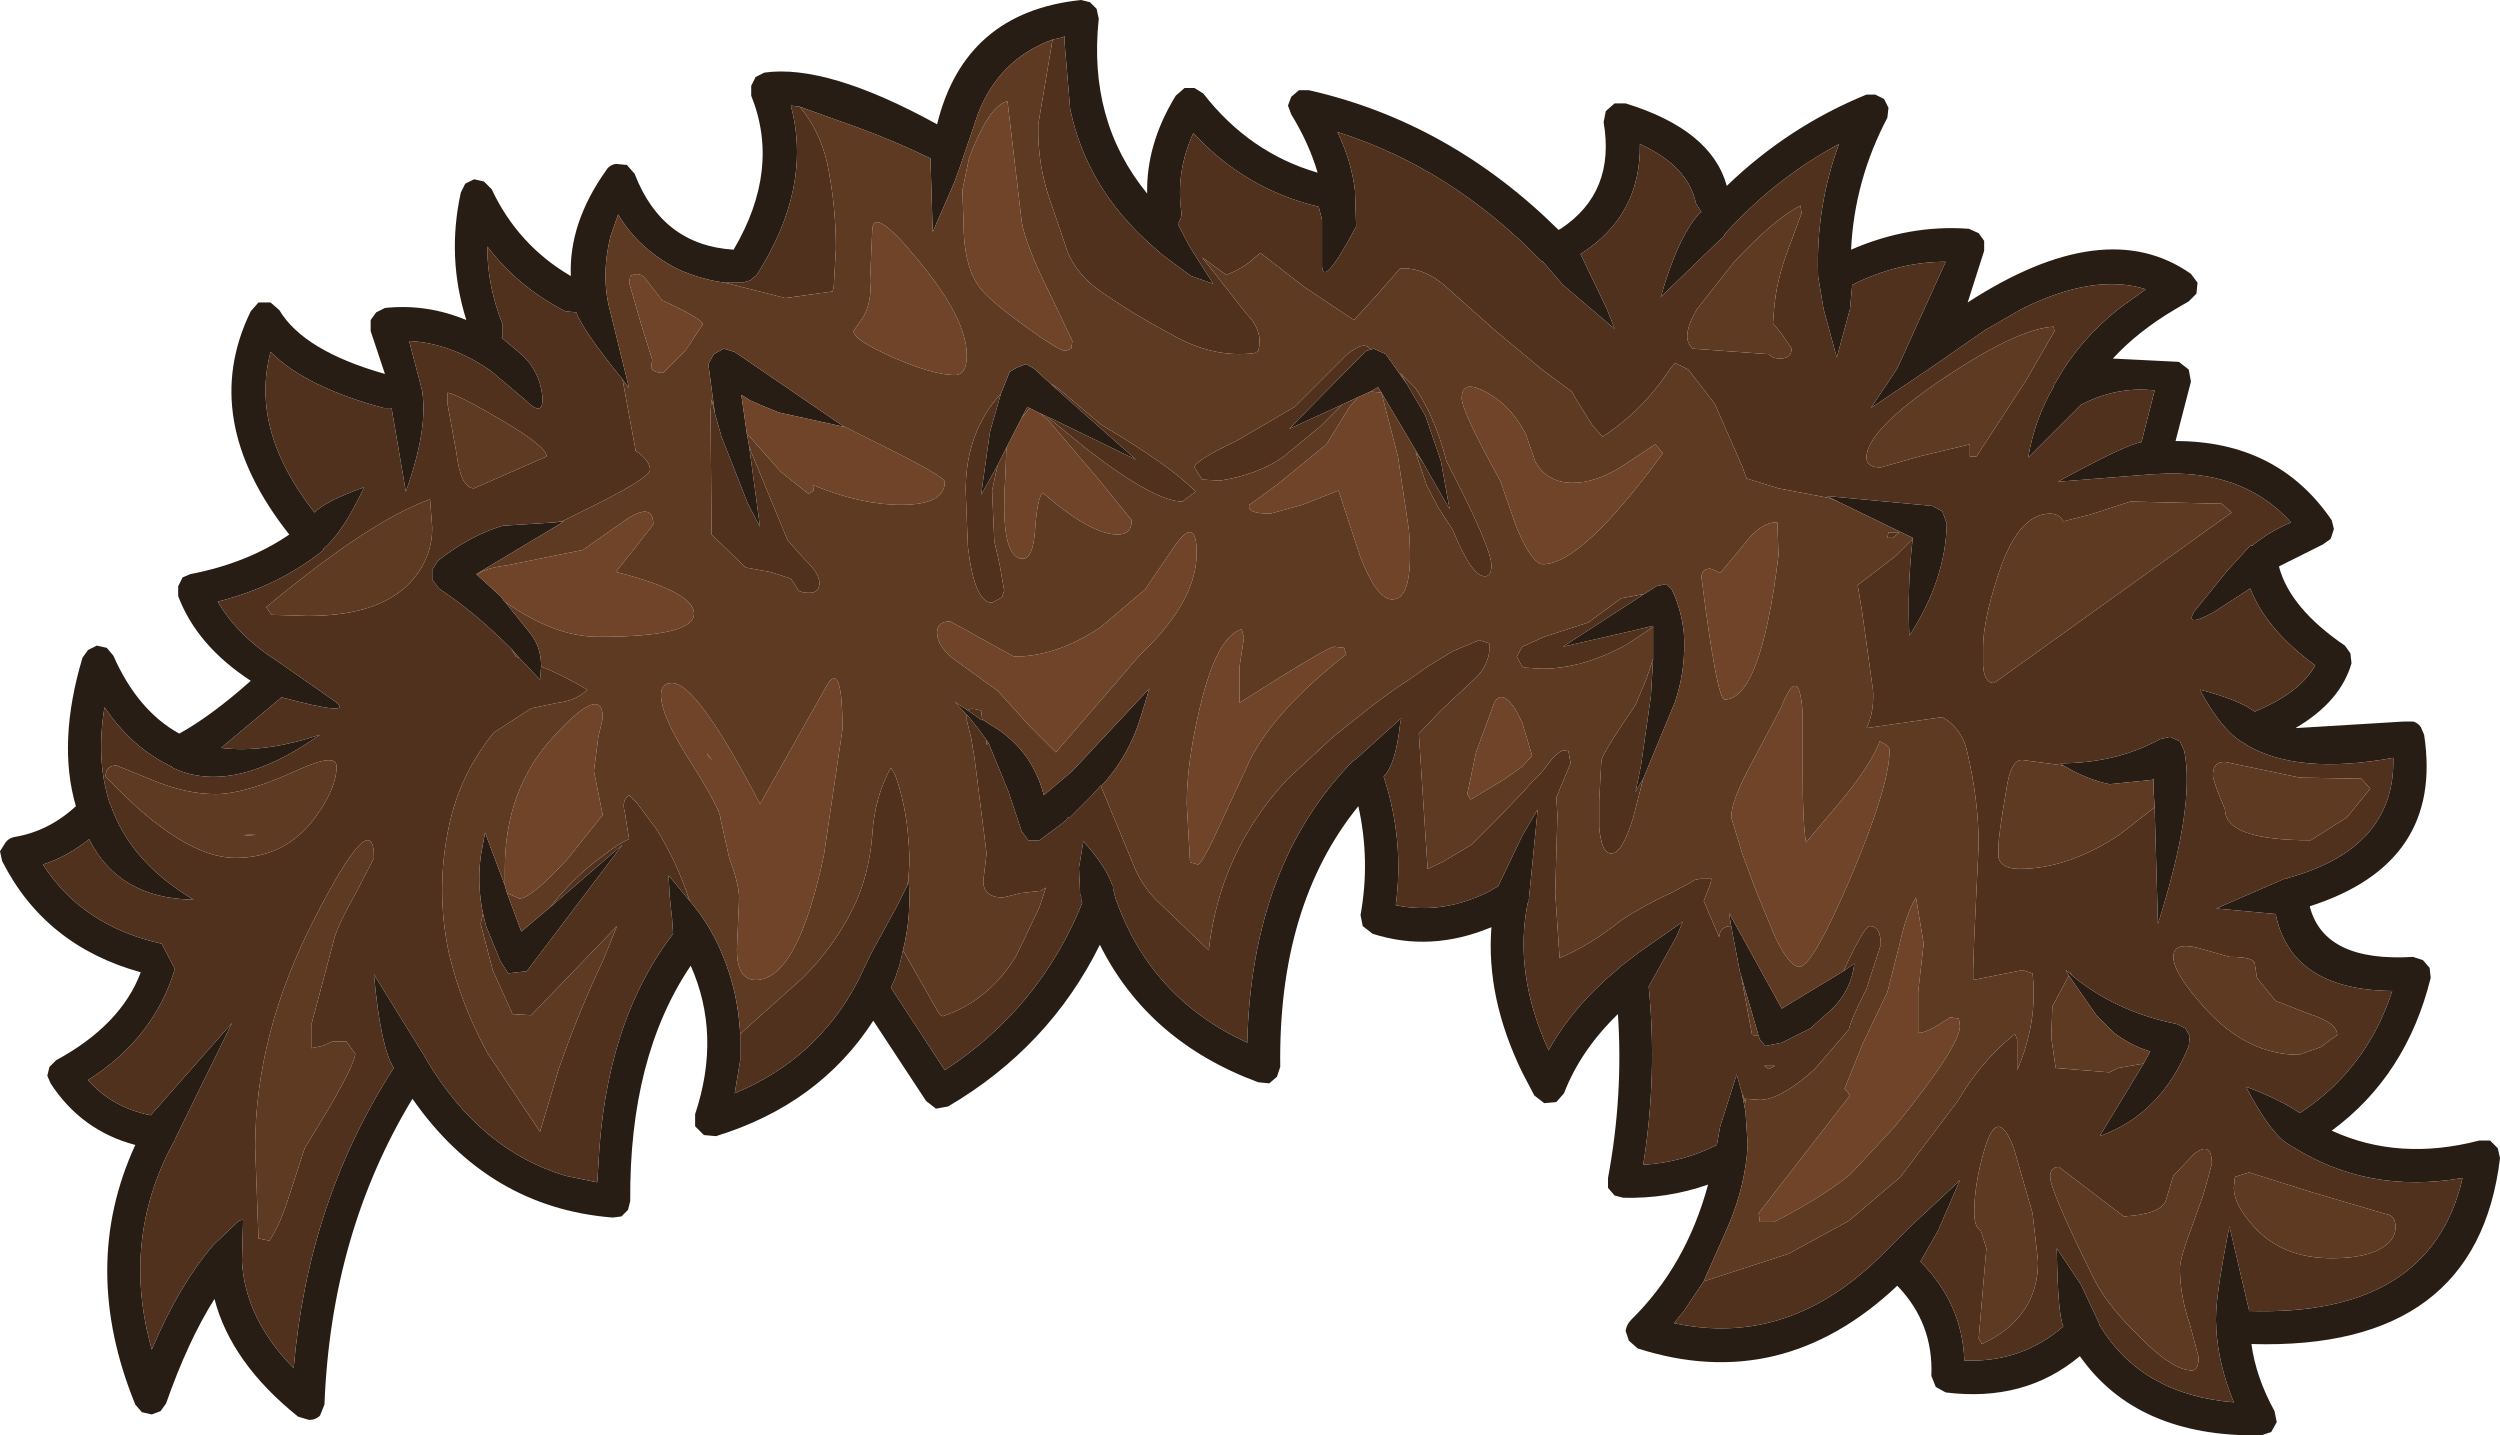 <?xml version="1.0" encoding="UTF-8" standalone="no"?>
<svg xmlns:ffdec="https://www.free-decompiler.com/flash" xmlns:xlink="http://www.w3.org/1999/xlink" ffdec:objectType="shape" height="65.25px" width="113.65px" xmlns="http://www.w3.org/2000/svg">
  <g transform="matrix(1.0, 0.0, 0.0, 1.0, 56.75, 20.85)">
    <path d="M-22.6 -16.5 L-22.6 -16.95 -22.4 -17.35 -22.0 -17.55 Q-19.15 -17.95 -14.15 -15.2 -12.9 -20.3 -7.6 -20.85 L-7.2 -20.75 -6.9 -20.45 -6.8 -20.0 Q-7.3 -15.35 -4.6 -12.05 -4.65 -14.3 -3.3 -16.5 L-2.9 -16.85 -2.45 -16.85 -2.05 -16.6 Q0.05 -13.9 3.15 -13.0 2.75 -14.35 1.95 -15.65 L1.8 -16.05 1.95 -16.45 2.3 -16.75 2.75 -16.75 Q9.15 -15.3 14.1 -10.4 L14.2 -10.45 Q16.7 -12.1 16.15 -15.3 L16.25 -15.8 16.65 -16.15 17.15 -16.15 Q21.05 -14.95 21.75 -12.4 24.55 -15.1 28.1 -16.55 L28.5 -16.55 28.9 -16.35 29.1 -15.95 29.05 -15.5 Q27.55 -12.65 27.4 -9.5 30.05 -10.65 32.75 -10.45 L33.2 -10.25 33.45 -9.9 33.45 -9.45 32.7 -7.1 Q38.95 -11.15 42.85 -8.4 L43.15 -8.0 43.1 -7.5 42.75 -7.15 42.15 -6.8 Q40.45 -5.8 39.3 -4.55 L42.3 -4.4 42.75 -4.05 42.85 -3.5 42.15 -0.8 Q46.8 -0.8 49.25 2.8 L49.35 3.2 49.2 3.65 48.85 3.9 46.85 4.9 Q47.35 6.8 49.85 8.5 L50.1 8.85 50.15 9.3 Q49.65 11.05 47.6 12.25 L52.55 11.95 52.95 11.95 Q53.15 12.0 53.3 12.2 L53.45 12.55 Q54.35 18.4 48.25 20.35 48.9 22.9 52.95 22.65 L53.4 22.8 53.7 23.15 53.75 23.6 Q52.65 28.05 49.25 30.55 52.3 31.95 55.95 31.0 L56.45 31.0 56.8 31.35 56.9 31.8 Q55.85 40.55 45.6 40.25 45.8 41.75 46.65 43.3 L46.75 43.8 46.5 44.25 46.05 44.4 Q40.4 44.5 37.8 40.8 35.3 42.9 31.7 42.45 L31.25 42.2 31.05 41.7 Q31.15 39.3 29.5 37.6 24.25 42.55 17.7 40.45 L17.3 40.1 17.15 39.65 Q17.2 39.35 17.4 39.15 19.9 36.7 20.9 33.0 19.05 33.65 17.05 33.6 L16.65 33.5 16.35 33.15 16.35 32.7 Q17.05 28.95 16.8 25.25 15.1 26.9 14.35 28.85 L14.0 29.25 13.45 29.3 13.0 28.95 12.45 27.9 Q10.8 24.5 11.05 21.3 8.3 22.45 5.65 21.6 L5.2 21.25 5.1 20.75 Q5.55 18.25 5.0 15.8 1.35 20.3 1.45 27.65 L1.3 28.1 0.95 28.4 0.45 28.35 Q-4.55 26.5 -6.75 22.1 -9.05 26.75 -13.65 29.45 L-14.2 29.55 -14.65 29.2 -17.05 25.55 Q-19.5 29.35 -24.2 30.8 L-24.75 30.75 -25.15 30.35 -25.15 29.8 Q-23.95 26.2 -25.35 23.05 -28.15 27.2 -28.1 33.75 L-28.2 34.15 -28.5 34.45 -28.9 34.5 Q-34.55 34.05 -38.0 29.1 -41.7 35.2 -42.0 43.0 L-42.2 43.5 Q-42.4 43.7 -42.7 43.7 L-43.2 43.55 Q-46.25 41.1 -47.0 38.2 -48.2 40.1 -49.2 42.95 L-49.45 43.3 -49.85 43.45 -50.3 43.35 -50.6 43.0 Q-53.15 36.75 -50.6 31.2 -53.05 30.55 -54.45 28.4 L-54.6 28.05 -54.5 27.65 -54.2 27.35 Q-51.25 25.75 -50.35 23.35 -54.7 22.15 -56.65 18.3 L-56.75 17.85 -56.5 17.45 Q-56.35 17.25 -56.1 17.2 -54.55 16.95 -53.3 15.8 -54.15 12.9 -53.0 9.05 L-52.75 8.7 -52.35 8.5 -51.9 8.6 -51.6 8.95 Q-50.5 11.45 -48.6 12.5 -47.15 11.7 -45.35 10.1 -47.8 8.5 -48.65 6.25 L-48.65 5.8 -48.45 5.4 -48.1 5.25 Q-45.5 4.75 -43.6 3.45 -47.75 -1.8 -45.35 -6.7 L-45.0 -7.1 -44.45 -7.1 -44.05 -6.75 Q-42.95 -4.9 -39.25 -3.85 L-39.9 -5.8 -39.9 -6.3 -39.65 -6.65 -39.25 -6.85 Q-37.35 -7.05 -35.55 -6.3 -36.45 -9.15 -35.8 -12.1 L-35.6 -12.5 -35.2 -12.7 -34.75 -12.6 -34.4 -12.25 Q-33.2 -9.7 -30.8 -8.3 -30.9 -10.7 -29.2 -13.1 -29.05 -13.35 -28.75 -13.4 L-28.25 -13.35 -27.9 -12.95 Q-26.65 -9.7 -23.4 -9.5 -21.25 -13.15 -22.6 -16.5 M-8.9 -19.05 Q-11.35 -18.15 -12.3 -15.65 L-13.1 -13.3 -13.35 -12.6 -14.35 -10.3 -14.45 -13.65 Q-16.1 -14.45 -17.75 -15.05 L-20.4 -16.0 -20.8 -16.05 Q-19.8 -12.35 -22.35 -8.35 L-22.65 -8.1 -23.0 -8.0 -23.45 -8.0 -23.8 -8.0 Q-24.9 -8.15 -25.9 -8.6 -27.7 -9.5 -28.65 -11.1 L-29.0 -10.1 Q-29.45 -8.25 -29.0 -6.65 L-28.15 -3.2 -28.45 -3.6 Q-30.3 -5.9 -30.55 -6.65 L-31.05 -6.7 Q-33.2 -7.8 -34.6 -9.65 -34.6 -7.85 -33.9 -6.1 L-33.9 -5.55 -33.95 -5.5 -33.0 -4.7 Q-32.25 -4.0 -32.1 -2.9 -32.0 -1.8 -32.85 -2.65 L-34.45 -4.0 Q-36.25 -5.25 -38.15 -5.35 L-37.55 -3.05 -37.55 -3.0 Q-37.3 -1.3 -38.3 1.5 L-38.95 -2.3 -39.3 -2.3 Q-42.85 -3.25 -44.45 -4.85 -45.4 -1.3 -42.45 2.45 -42.0 1.95 -40.2 1.3 -41.15 3.35 -42.05 4.1 L-42.05 4.15 -42.1 4.2 Q-44.1 5.8 -46.85 6.5 -45.95 8.05 -44.15 9.2 L-41.5 11.05 Q-40.6 11.75 -43.95 10.85 L-46.7 13.15 Q-44.75 13.4 -42.2 12.55 -46.1 15.3 -48.8 14.1 L-48.9 14.05 -48.95 14.0 Q-50.75 13.15 -52.0 11.3 -52.4 13.75 -51.75 15.7 L-51.7 15.8 Q-50.8 18.35 -47.95 20.05 -51.35 20.0 -52.7 17.3 -53.7 18.1 -54.8 18.45 -53.0 21.25 -49.4 22.05 L-48.8 23.2 Q-49.75 26.35 -52.75 28.25 -51.65 29.5 -49.9 29.85 L-46.2 25.65 -48.8 30.95 -48.8 31.0 -48.9 31.15 Q-51.25 35.55 -49.85 40.5 -48.6 37.55 -47.05 35.75 L-46.95 35.65 -46.0 34.75 Q-45.85 34.6 -45.7 34.6 L-45.75 36.5 Q-45.6 39.1 -43.4 41.35 -42.75 33.75 -38.85 27.7 -39.45 26.75 -39.75 23.45 L-37.4 27.25 -37.35 27.35 Q-34.9 31.45 -31.05 32.6 L-29.6 32.9 -29.55 32.15 Q-29.25 25.65 -26.15 21.6 L-26.2 20.85 -26.2 20.9 -26.3 19.95 -26.35 19.1 -26.35 18.95 -25.4 20.1 Q-24.5 21.15 -23.95 22.45 -23.2 24.2 -23.1 26.15 L-23.1 27.35 -23.35 28.85 Q-19.6 27.3 -17.75 23.75 L-17.7 23.65 -17.15 22.5 -15.95 20.3 -15.5 19.4 -15.45 19.1 Q-15.3 20.75 -15.7 22.35 L-15.85 23.0 -15.95 23.3 -16.05 23.6 -16.25 24.05 -13.8 27.8 Q-9.5 25.0 -7.55 20.2 L-7.6 20.05 -7.6 19.9 -7.65 19.8 -7.65 19.7 -7.7 18.6 -7.5 17.4 Q-6.5 18.5 -6.2 19.35 L-6.15 19.45 -6.15 19.55 -6.05 19.95 -6.0 20.1 Q-4.4 24.55 -0.05 26.55 0.15 18.45 4.75 13.75 L4.9 13.65 6.95 11.8 6.9 12.05 Q6.7 13.9 6.15 14.45 7.1 17.35 6.7 20.3 8.85 20.75 11.0 19.65 L11.15 19.55 11.35 19.45 12.45 17.15 13.15 15.95 13.1 16.5 12.75 20.05 12.75 20.1 12.75 20.15 12.7 20.2 Q12.05 23.4 13.65 26.9 14.75 24.9 16.8 23.2 L16.9 23.1 17.75 22.45 19.75 21.05 19.45 21.75 18.2 24.0 Q18.6 28.05 17.95 32.1 19.7 32.0 21.3 31.2 L21.45 30.35 22.2 28.0 22.4 28.7 22.45 28.9 22.6 29.7 22.7 31.2 Q22.6 33.0 21.85 34.8 L20.7 37.4 19.8 38.75 19.35 39.3 Q24.65 40.45 28.95 36.05 L29.05 35.95 30.05 34.95 30.75 34.3 32.2 32.95 32.35 32.8 31.35 35.1 30.55 36.5 Q32.45 38.4 32.55 41.0 35.15 41.1 37.05 39.45 36.8 38.95 36.75 35.9 L37.85 37.55 38.65 39.25 38.7 39.4 Q40.6 42.55 44.8 42.9 44.1 41.2 44.0 39.55 L44.0 39.5 44.0 39.4 Q43.9 38.4 44.6 34.9 L45.5 38.75 Q53.75 39.0 55.2 32.7 50.95 33.45 47.5 31.3 L47.25 31.15 Q46.45 30.65 45.35 28.55 46.95 29.15 47.8 29.75 50.85 27.75 52.0 24.2 47.4 24.15 46.7 20.7 L44.0 20.45 47.1 19.1 47.15 19.1 47.2 19.1 47.3 19.05 Q52.15 17.7 52.05 13.6 47.7 14.4 45.35 13.0 L45.3 12.95 45.2 12.9 Q44.25 12.35 43.25 10.5 45.0 10.95 45.75 11.5 47.8 10.65 48.5 9.4 46.25 7.75 45.55 5.9 L43.85 7.0 Q42.55 7.7 43.0 6.95 L44.5 5.1 45.55 3.95 45.6 3.95 45.65 3.95 45.7 3.9 Q46.45 3.3 47.4 2.9 45.2 0.45 41.3 0.7 L41.2 0.7 36.8 1.05 Q39.9 -0.65 40.6 -0.75 L41.2 -3.1 Q39.5 -3.3 37.85 -2.45 L35.45 -0.05 Q35.75 -1.8 36.6 -3.25 L36.6 -3.3 36.65 -3.4 36.75 -3.55 Q37.75 -5.35 39.55 -6.8 L40.8 -7.7 Q38.45 -8.45 35.15 -6.8 L33.5 -5.85 31.05 -4.15 28.3 -2.3 29.5 -4.1 31.7 -8.95 Q29.55 -8.95 27.45 -7.9 L27.35 -6.8 26.75 -4.6 26.15 -6.8 25.9 -8.3 25.9 -8.35 Q25.8 -11.45 26.85 -14.3 23.95 -12.75 21.65 -10.2 L21.65 -10.15 18.75 -7.35 Q19.55 -10.15 20.55 -11.2 L20.6 -11.2 20.35 -11.6 Q20.0 -13.3 17.8 -14.3 17.85 -11.05 15.1 -9.3 L16.3 -6.8 16.65 -5.9 14.3 -7.9 13.35 -9.0 13.35 -8.95 Q9.25 -13.2 4.05 -14.85 4.7 -13.5 4.85 -12.15 L4.85 -12.1 4.9 -10.55 Q3.3 -7.55 3.35 -8.9 L3.35 -10.85 3.2 -11.45 Q-0.15 -12.25 -2.5 -14.8 -3.3 -13.05 -3.05 -11.25 -3.0 -10.95 -3.2 -10.7 L-3.2 -10.65 -2.7 -9.7 -2.55 -9.45 -1.6 -7.95 -2.6 -8.3 -3.35 -8.85 -3.95 -9.3 -4.4 -9.7 Q-7.35 -12.3 -8.1 -15.9 L-8.35 -18.85 -8.35 -19.2 -8.45 -19.15 -8.9 -19.05 M-31.55 2.9 L-31.1 2.85 -35.1 5.25 -34.55 5.75 -34.0 6.25 -33.85 6.45 -33.8 6.5 -32.6 8.0 Q-32.15 8.6 -32.15 9.45 L-32.2 10.05 -33.15 9.05 -33.5 8.65 Q-35.2 6.95 -36.8 5.9 L-37.1 5.5 -37.1 5.05 -36.85 4.65 Q-35.4 3.5 -33.9 3.05 L-31.55 2.9 M-34.65 21.25 Q-35.1 19.7 -34.9 18.1 L-34.7 17.0 -33.8 19.4 -33.7 19.75 -33.05 21.5 -31.75 20.4 -28.45 17.55 -32.8 23.3 -33.65 23.4 -33.9 23.0 -34.0 22.85 -34.65 21.25 M-12.8 11.65 L-13.35 11.05 -12.75 11.45 -12.6 11.55 -12.1 11.9 -12.1 11.85 -11.8 12.05 Q-9.85 13.15 -9.3 15.3 L-8.0 14.2 -4.5 10.45 -4.85 11.6 Q-5.4 13.5 -6.7 14.9 L-6.7 14.85 -7.2 15.4 -8.1 16.3 -8.2 16.3 -8.25 16.4 -8.55 16.65 -9.3 17.2 -9.5 17.35 -9.75 17.35 -10.0 17.35 -10.3 16.95 -10.9 15.15 -11.8 12.95 -11.9 12.8 -12.3 12.25 -12.7 11.75 -12.8 11.65 M21.95 21.25 L21.85 20.65 24.25 25.0 27.05 23.3 27.55 22.95 Q27.4 24.2 26.5 25.05 L25.55 25.9 24.25 26.55 23.5 26.7 23.25 26.4 23.2 26.25 22.4 23.5 22.4 23.45 22.35 23.35 21.95 21.25 M30.2 3.65 L30.2 3.6 26.9 2.0 26.3 1.7 31.1 2.15 31.55 2.4 31.75 2.95 Q31.7 5.5 30.05 8.05 29.95 5.8 30.2 3.65 M5.55 -4.95 L5.7 -5.0 6.25 -4.75 7.2 -3.4 8.05 -1.95 8.1 -1.8 8.75 0.1 9.15 2.3 7.95 0.2 6.05 -3.0 5.9 -3.25 5.55 -3.05 5.0 -2.8 4.25 -2.45 1.85 -1.35 5.35 -4.9 5.55 -4.95 M-24.25 -2.05 L-24.55 -4.3 -24.3 -4.75 -23.85 -5.0 -23.35 -4.85 -18.45 -1.5 -18.4 -1.45 -21.35 -2.1 -22.2 -2.45 -22.65 -2.65 -23.05 -2.9 -22.8 -1.15 -22.7 -0.6 -22.2 3.1 -22.75 2.05 -23.95 -1.0 -24.25 -2.05 M-11.25 -2.95 L-10.85 -3.95 -10.5 -4.15 -10.1 -4.3 -9.75 -4.1 -8.6 -3.05 -5.1 0.05 -8.9 -1.8 -9.45 -2.05 -9.95 -2.3 -10.05 -2.35 -11.0 -0.5 -11.4 0.3 -12.15 1.65 -11.75 -1.2 -11.25 -2.95 M37.05 13.95 L36.9 13.85 Q39.45 13.85 41.45 12.75 L41.9 12.65 42.35 12.85 42.55 13.3 Q43.05 15.8 41.35 21.15 L41.2 15.85 41.15 15.05 41.15 14.55 41.1 14.6 39.15 14.8 Q38.15 14.6 37.05 13.95 M37.45 23.5 Q39.45 25.15 42.2 25.7 L42.6 25.9 42.8 26.25 42.75 26.7 Q41.5 29.8 38.7 30.8 L40.7 27.5 41.0 26.95 Q40.15 26.7 39.35 26.1 L38.55 25.3 37.3 23.5 37.15 23.25 37.35 23.4 37.45 23.5 M18.0 6.15 L18.55 5.8 19.0 5.7 19.25 5.95 Q19.7 6.9 19.8 7.95 19.9 9.55 19.4 11.05 L17.95 14.55 17.6 15.15 17.85 13.95 18.3 10.8 18.4 9.1 18.4 7.65 18.4 7.6 17.35 7.85 14.3 8.55 18.0 6.15" fill="#271d14" fill-rule="evenodd" stroke="none"/>
    <path d="M26.9 2.0 L26.45 1.8 24.1 1.35 22.65 0.9 22.45 0.35 21.2 -2.5 20.0 -4.05 19.4 -4.35 19.15 -4.05 Q17.9 -2.15 16.1 -1.0 L15.65 -1.5 14.9 -2.7 14.7 -3.05 13.35 -4.05 12.45 -4.8 11.25 -5.8 9.0 -7.8 Q8.0 -8.7 6.9 -8.65 L5.9 -7.5 4.8 -6.3 2.55 -7.8 0.55 -9.35 0.3 -9.15 Q-0.15 -8.7 -1.0 -8.35 L-2.1 -9.15 -0.1 -6.6 Q0.7 -5.8 0.45 -4.9 L0.3 -4.8 Q-1.6 -4.55 -3.5 -5.65 -5.3 -6.6 -6.85 -7.7 -8.0 -8.55 -8.35 -9.8 L-9.0 -11.7 Q-9.6 -13.4 -9.55 -15.2 L-8.9 -19.05 -8.45 -19.15 -8.35 -19.2 -8.35 -18.85 -8.1 -15.9 Q-7.35 -12.3 -4.4 -9.7 L-3.95 -9.3 -3.35 -8.85 -2.6 -8.3 -1.6 -7.95 -2.55 -9.45 -2.7 -9.7 -3.2 -10.65 -3.2 -10.7 Q-3.0 -10.95 -3.05 -11.25 -3.3 -13.05 -2.5 -14.8 -0.15 -12.25 3.2 -11.45 L3.35 -10.85 3.35 -8.9 Q3.3 -7.55 4.9 -10.55 L4.85 -12.1 4.85 -12.15 Q4.7 -13.5 4.05 -14.85 9.25 -13.2 13.35 -8.95 L13.35 -9.0 14.3 -7.9 16.65 -5.9 16.3 -6.8 15.1 -9.3 Q17.85 -11.05 17.8 -14.3 20.0 -13.3 20.35 -11.6 L20.6 -11.2 20.55 -11.2 Q19.55 -10.15 18.75 -7.35 L21.65 -10.15 21.65 -10.2 Q23.95 -12.75 26.85 -14.3 25.8 -11.45 25.9 -8.35 L25.9 -8.3 26.15 -6.8 26.75 -4.6 27.35 -6.8 27.45 -7.9 Q29.55 -8.95 31.7 -8.95 L29.5 -4.1 28.3 -2.3 31.05 -4.15 33.5 -5.85 35.15 -6.8 Q38.45 -8.45 40.8 -7.7 L39.55 -6.8 Q37.75 -5.35 36.75 -3.55 L36.65 -3.4 36.6 -3.3 36.6 -3.25 Q35.75 -1.8 35.45 -0.05 L37.85 -2.45 Q39.5 -3.3 41.2 -3.1 L40.6 -0.75 Q39.9 -0.65 36.8 1.05 L41.2 0.7 41.3 0.7 Q45.2 0.45 47.4 2.9 46.45 3.3 45.7 3.9 L45.65 3.95 45.6 3.95 45.55 3.95 44.5 5.1 43.0 6.95 Q42.55 7.7 43.85 7.0 L45.55 5.9 Q46.25 7.75 48.5 9.4 47.8 10.65 45.75 11.5 45.0 10.95 43.25 10.5 44.25 12.35 45.2 12.9 L45.3 12.95 45.35 13.0 Q47.7 14.4 52.05 13.6 52.15 17.7 47.3 19.05 L47.2 19.1 47.15 19.1 47.1 19.1 44.0 20.45 46.7 20.7 Q47.4 24.15 52.0 24.2 50.85 27.75 47.8 29.75 46.95 29.15 45.35 28.55 46.45 30.65 47.25 31.15 L47.5 31.3 Q50.95 33.45 55.2 32.7 53.75 39.0 45.5 38.75 L44.6 34.9 Q43.9 38.4 44.0 39.4 L44.0 39.5 44.0 39.55 Q44.1 41.2 44.8 42.9 40.6 42.55 38.7 39.4 L38.65 39.25 37.85 37.55 36.75 35.9 Q36.8 38.95 37.05 39.45 35.15 41.1 32.55 41.0 32.45 38.4 30.55 36.5 L31.35 35.1 32.35 32.8 32.2 32.95 30.75 34.3 30.05 34.95 29.05 35.95 28.95 36.05 Q24.65 40.45 19.35 39.3 L19.8 38.75 20.7 37.4 24.55 36.15 27.3 34.65 29.65 32.65 32.25 29.2 Q33.3 27.4 34.85 26.15 L34.95 26.4 34.95 27.8 Q35.9 25.6 35.65 23.4 L35.2 23.25 32.95 23.7 32.95 23.25 33.0 21.75 33.2 17.55 Q33.2 15.5 32.65 13.2 32.4 12.25 31.55 11.75 L28.1 12.25 Q28.45 11.55 28.4 10.55 L27.9 6.95 27.7 5.75 29.4 4.45 30.2 3.65 Q29.95 5.8 30.05 8.05 31.7 5.5 31.75 2.95 L31.55 2.4 31.1 2.15 26.3 1.7 26.9 2.0 M-20.4 -16.0 Q-19.5 -14.95 -19.15 -13.45 -18.75 -11.55 -18.75 -9.55 L-18.85 -7.8 -18.9 -7.6 -21.05 -7.3 -23.8 -8.0 -23.45 -8.0 -23.0 -8.0 -22.65 -8.1 -22.35 -8.35 Q-19.8 -12.35 -20.8 -16.05 L-20.4 -16.0 M-28.45 -3.6 L-27.85 -0.35 -27.7 -0.25 Q-27.2 0.15 -27.2 0.5 -27.2 0.9 -30.3 2.4 L-31.2 2.85 -31.55 2.9 -33.9 3.05 Q-35.4 3.5 -36.85 4.65 L-37.1 5.05 -37.1 5.5 -36.8 5.9 Q-35.2 6.95 -33.5 8.65 L-33.3 9.0 -33.15 9.05 -32.2 10.05 -32.15 9.45 Q-31.25 9.8 -30.05 10.5 -30.55 11.0 -31.4 11.1 L-32.6 11.35 -34.3 12.45 Q-35.85 14.35 -36.35 16.75 -36.95 19.6 -36.35 22.45 -35.8 24.8 -34.6 27.0 L-32.2 30.6 -31.35 27.75 Q-30.45 25.15 -29.35 22.85 L-28.7 21.25 -32.6 25.3 -33.45 25.25 -34.35 23.25 -34.9 21.15 -34.8 20.7 -34.65 21.25 -34.0 22.85 -33.9 23.0 -33.65 23.4 -32.8 23.3 -28.45 17.55 -31.75 20.4 Q-30.65 19.0 -29.4 18.1 -28.65 17.5 -28.15 17.3 L-28.35 16.05 Q-28.5 15.55 -28.15 15.3 L-27.8 15.65 -26.9 16.85 Q-25.95 18.4 -25.4 20.1 L-26.35 18.95 -26.35 19.1 -26.3 19.95 -26.2 20.9 -26.2 20.85 -26.15 21.6 Q-29.25 25.65 -29.55 32.15 L-29.6 32.9 -31.05 32.6 Q-34.9 31.45 -37.35 27.35 L-37.4 27.25 -39.75 23.45 Q-39.45 26.75 -38.85 27.7 -42.75 33.75 -43.4 41.35 -45.6 39.1 -45.75 36.5 L-45.7 34.6 Q-45.85 34.6 -46.0 34.75 L-46.95 35.65 -47.05 35.75 Q-48.6 37.55 -49.85 40.5 -51.25 35.55 -48.9 31.15 L-48.8 31.0 -48.8 30.95 -46.2 25.65 -49.9 29.85 Q-51.65 29.5 -52.75 28.25 -49.75 26.35 -48.8 23.2 L-49.4 22.05 Q-53.0 21.25 -54.8 18.45 -53.7 18.1 -52.7 17.3 -51.35 20.0 -47.95 20.05 -50.8 18.35 -51.7 15.8 L-51.75 15.7 Q-52.4 13.75 -52.0 11.3 -50.75 13.15 -48.95 14.0 L-48.9 14.05 -48.8 14.1 Q-46.1 15.3 -42.2 12.55 -44.75 13.4 -46.7 13.15 L-43.95 10.85 Q-40.6 11.75 -41.5 11.05 L-44.15 9.2 Q-45.95 8.05 -46.85 6.5 -44.1 5.8 -42.1 4.2 L-42.05 4.15 -42.05 4.1 Q-41.15 3.35 -40.2 1.3 -42.0 1.95 -42.45 2.45 -45.4 -1.3 -44.45 -4.85 -42.85 -3.25 -39.3 -2.3 L-38.95 -2.3 -38.3 1.5 Q-37.3 -1.3 -37.55 -3.0 L-37.55 -3.05 -38.15 -5.35 Q-36.25 -5.25 -34.45 -4.0 L-32.85 -2.65 Q-32.0 -1.8 -32.1 -2.9 -32.25 -4.0 -33.0 -4.7 L-33.95 -5.5 -33.9 -5.55 -33.9 -6.1 Q-34.6 -7.85 -34.6 -9.65 -33.2 -7.8 -31.05 -6.7 L-30.55 -6.65 Q-30.3 -5.9 -28.45 -3.6 M-23.1 26.15 L-20.25 23.6 Q-18.85 22.2 -18.0 20.5 -17.25 19.0 -17.1 17.15 -17.0 15.4 -16.25 14.05 L-16.05 14.4 Q-15.55 15.8 -15.45 17.4 -15.35 18.4 -15.5 19.4 L-15.95 20.3 -17.15 22.5 -17.7 23.65 -17.75 23.75 Q-19.6 27.3 -23.35 28.85 L-23.1 27.35 -23.1 26.15 M-15.7 22.35 L-14.05 25.25 -13.9 25.35 Q-11.8 24.65 -10.55 22.6 L-9.5 20.4 -9.2 19.5 -9.45 19.65 -10.35 19.75 -11.15 19.95 Q-12.05 19.95 -12.05 19.2 L-11.9 17.95 -12.45 13.6 -12.6 12.7 -12.8 11.9 -12.8 11.65 -12.7 11.75 -12.3 12.25 -11.9 12.8 -11.9 12.95 -11.9 13.0 -11.8 12.95 -10.9 15.15 -10.3 16.95 -10.0 17.35 -9.75 17.35 -9.5 17.35 -9.3 17.2 -8.55 16.65 -8.25 16.4 -8.2 16.3 -8.1 16.3 -7.2 15.4 -6.7 14.85 -6.7 14.9 -5.25 18.4 Q-4.9 19.35 -4.15 20.1 L-1.8 22.35 Q-1.3 17.9 1.75 14.6 L3.85 12.65 5.8 11.1 6.7 10.45 7.45 9.95 8.15 9.45 9.3 8.75 10.5 8.25 10.95 8.4 10.95 8.8 Q10.85 9.45 10.35 9.95 L8.75 11.45 7.75 12.5 8.15 18.65 8.8 18.35 10.15 17.55 11.2 16.5 12.35 15.3 12.45 15.2 12.85 14.75 13.3 14.3 13.85 13.6 Q14.1 13.35 14.3 13.25 L14.55 13.3 14.65 13.85 14.5 14.2 14.0 15.4 14.05 16.2 13.95 19.75 14.15 22.7 Q15.5 22.15 17.0 20.95 18.0 20.3 19.3 19.7 L20.05 19.3 20.3 19.15 20.55 19.1 21.05 19.1 21.0 19.35 20.7 20.1 21.4 21.75 Q21.45 21.25 21.95 21.25 L22.35 23.35 22.4 23.45 22.4 23.5 22.9 26.2 23.2 26.25 23.25 26.4 23.5 26.7 24.25 26.55 25.55 25.9 26.5 25.05 Q27.4 24.2 27.55 22.95 L27.05 23.3 Q28.0 21.25 28.25 21.25 28.75 21.25 28.75 22.1 L28.1 24.1 Q27.35 25.6 27.3 25.95 L25.75 27.75 Q24.2 29.15 23.25 29.15 L22.6 29.1 22.6 29.3 22.4 28.7 22.55 29.1 22.5 29.1 22.45 28.9 22.4 28.7 22.2 28.0 21.45 30.35 21.3 31.2 Q19.7 32.0 17.95 32.1 18.6 28.05 18.2 24.0 L19.45 21.75 19.75 21.05 17.75 22.45 16.9 23.1 16.8 23.2 Q14.75 24.9 13.65 26.9 12.05 23.4 12.7 20.2 L12.75 20.15 12.75 20.1 12.75 20.05 13.1 16.5 13.15 15.95 12.45 17.15 11.35 19.45 11.15 19.55 11.0 19.65 Q8.85 20.75 6.7 20.3 7.1 17.35 6.15 14.45 6.7 13.9 6.9 12.05 L6.95 11.8 4.9 13.65 4.75 13.75 Q0.15 18.45 -0.05 26.55 -4.4 24.55 -6.0 20.1 L-6.05 19.95 -6.15 19.55 -6.15 19.45 -6.2 19.35 Q-6.5 18.5 -7.5 17.4 L-7.7 18.6 -7.65 19.7 -7.65 19.8 -7.6 19.9 -7.6 20.05 -7.55 20.2 Q-9.5 25.0 -13.8 27.8 L-16.25 24.05 -16.05 23.6 -15.95 23.3 -15.85 23.0 -15.7 22.35 M-12.75 11.45 Q-12.65 11.3 -12.15 11.45 L-12.1 11.85 -12.1 11.9 -12.6 11.55 -12.75 11.45 M4.25 -2.45 L3.25 -1.45 1.55 -0.05 Q0.35 0.75 -1.3 1.0 L-2.1 0.95 -2.45 0.4 Q-2.45 0.1 -0.55 -0.8 L2.1 -2.35 4.5 -4.75 Q5.3 -5.4 5.55 -4.95 L5.35 -4.9 1.85 -1.35 4.25 -2.45 M7.2 -3.4 L6.9 -3.9 7.6 -3.2 Q8.5 -1.85 9.0 0.1 11.05 4.05 11.05 4.85 11.05 5.35 10.75 5.35 10.15 5.35 9.3 3.25 L8.65 2.25 8.1 1.2 7.6 -0.3 7.95 0.2 9.15 2.3 8.75 0.1 8.1 -1.8 8.05 -1.95 7.2 -3.4 M36.6 -6.0 Q34.95 -5.9 31.6 -3.65 28.1 -1.3 28.1 -0.05 28.1 0.4 28.75 0.4 L30.5 -0.1 32.8 -0.65 32.8 -0.1 33.1 -0.1 35.35 -3.55 36.65 -5.8 36.6 -6.0 M25.1 -11.5 Q23.9 -10.9 22.05 -8.9 L20.4 -6.8 Q19.95 -6.05 19.95 -5.55 19.95 -5.25 20.2 -5.0 L23.65 -4.75 Q23.85 -4.55 24.15 -4.55 24.7 -4.55 24.7 -5.0 L24.3 -5.6 23.85 -6.15 23.9 -6.8 Q24.0 -8.05 24.5 -9.4 L25.15 -11.15 25.1 -11.5 M-31.9 -0.1 Q-31.9 -0.55 -33.95 -1.75 -35.8 -2.85 -36.4 -3.0 L-36.4 -2.45 -36.0 -0.25 Q-35.8 1.35 -35.2 1.35 L-31.9 -0.1 M-24.25 -2.05 L-23.95 -1.0 -22.75 2.05 -22.2 3.1 -22.7 -0.6 -22.6 -0.3 -20.95 3.7 -20.2 4.55 Q-19.5 5.2 -19.5 5.65 -19.5 6.1 -19.95 6.1 -20.45 6.1 -20.5 5.9 L-20.8 5.45 -21.75 5.15 -22.85 4.95 -24.4 3.45 -24.45 -2.1 -24.4 -2.7 -24.25 -2.05 M-11.25 -2.95 L-11.75 -1.2 -12.15 1.65 -11.4 0.3 -11.65 1.45 -11.55 3.75 -11.3 4.85 -11.1 6.0 -11.2 6.3 -11.65 6.55 Q-12.45 6.55 -12.75 4.0 L-12.85 1.45 Q-12.85 -1.2 -11.25 -2.95 M-10.05 -2.35 L-9.95 -2.3 -10.3 -1.85 -10.05 -2.35 M-8.9 -1.8 L-5.1 0.05 -8.6 -3.05 -8.95 -3.4 -8.65 -3.2 -6.7 -1.55 Q-3.5 0.35 -2.4 1.5 L-3.0 1.95 Q-4.25 1.95 -7.3 -0.4 L-9.2 -1.95 -8.9 -1.8 M-37.2 1.85 Q-39.9 2.8 -44.65 6.75 L-44.4 7.1 -42.75 7.15 Q-39.3 7.15 -37.9 5.4 -37.1 4.4 -37.1 3.15 L-37.2 1.85 M47.8 14.5 L44.7 13.85 Q43.85 13.6 43.85 14.4 43.85 14.65 44.4 15.95 44.4 17.35 48.3 17.35 L49.95 16.3 51.0 15.0 50.6 14.55 47.8 14.5 M44.7 2.45 L44.25 2.05 40.1 1.95 38.25 2.55 37.05 2.85 Q36.85 2.5 36.45 2.5 34.95 2.5 34.05 5.4 33.4 7.4 33.4 8.6 L33.4 9.4 Q33.45 10.2 33.9 10.2 L44.7 2.45 M-39.75 18.15 Q-39.75 15.65 -42.45 20.9 -45.15 26.15 -45.15 31.3 L-45.0 35.45 -44.5 35.55 Q-44.0 34.8 -43.6 33.5 L-42.9 31.35 -41.75 29.45 Q-40.6 27.45 -40.6 27.05 L-41.0 26.5 -41.65 26.5 -42.1 26.7 -42.6 26.8 -42.6 25.75 -41.6 22.0 Q-41.5 21.4 -40.6 19.8 L-39.75 18.15 M-45.55 17.1 L-45.1 17.1 -45.65 17.15 -45.55 17.1 M-41.45 14.0 Q-41.45 13.35 -43.2 14.15 -45.6 15.25 -46.95 15.25 -48.3 15.25 -49.85 14.6 L-51.45 13.95 Q-51.95 13.95 -51.95 14.45 -48.45 18.15 -46.05 18.15 -43.8 18.15 -42.45 16.35 -41.45 15.0 -41.45 14.0 M41.2 15.85 L41.35 21.15 Q43.05 15.8 42.55 13.3 L42.35 12.85 41.9 12.65 41.45 12.75 Q39.45 13.85 36.9 13.85 L37.05 13.95 35.2 13.7 Q34.65 13.65 34.45 15.1 34.1 17.1 34.1 17.65 L34.1 18.15 Q34.25 18.65 35.05 18.65 37.25 18.65 39.6 17.1 L41.2 15.85 M45.5 32.45 L44.85 32.65 44.8 33.15 Q44.8 33.9 45.7 34.9 47.0 36.35 49.25 36.35 50.9 36.35 51.65 35.8 52.15 35.45 52.15 34.95 52.15 34.4 51.75 34.35 L48.35 33.35 45.5 32.45 M44.6 22.65 L43.2 22.25 Q42.05 21.95 42.05 22.65 42.05 23.4 43.55 25.05 45.45 27.1 47.75 27.1 L48.75 26.75 49.5 26.2 Q49.5 25.65 48.25 25.25 L46.7 24.65 45.85 23.6 45.75 22.95 Q45.7 22.65 44.6 22.65 M40.7 27.5 L38.7 30.8 Q41.5 29.8 42.75 26.7 L42.8 26.25 42.6 25.9 42.2 25.7 Q39.45 25.15 37.45 23.5 L37.35 23.35 37.35 23.4 37.15 23.25 37.3 23.5 36.55 24.9 36.5 26.3 36.7 27.7 39.15 27.9 39.55 27.7 40.7 27.5 M29.1 3.35 L29.6 3.35 29.3 3.6 29.05 3.6 29.1 3.35 M43.8 32.05 Q43.8 31.0 43.0 31.6 L42.05 32.6 41.7 33.75 Q41.45 34.35 39.8 34.45 L36.85 32.2 Q36.45 32.2 36.45 32.65 36.45 33.25 38.35 37.1 38.95 38.4 40.45 39.85 42.0 41.45 42.9 41.45 43.2 41.45 43.2 40.85 L42.8 39.35 Q42.35 38.05 42.35 36.8 42.35 36.35 42.9 34.9 L43.4 33.5 43.6 32.8 43.8 32.05 M18.0 6.15 L14.3 8.55 17.35 7.85 18.4 7.6 18.4 7.65 17.2 8.45 Q15.2 9.55 13.35 9.55 L12.55 9.5 12.45 9.45 12.2 9.0 12.45 8.55 13.45 8.1 15.45 7.45 16.95 6.35 18.0 6.15 M18.4 9.1 L18.3 10.8 17.85 13.95 17.6 15.15 17.95 14.55 17.5 16.3 Q17.0 17.95 16.5 17.95 16.05 17.95 15.95 16.75 L15.95 15.55 16.05 13.7 Q16.25 13.15 17.6 11.2 L18.1 10.0 18.4 9.1 M35.9 36.5 L35.65 34.3 34.8 31.35 Q34.05 29.35 33.45 31.45 33.0 33.0 33.0 34.25 33.0 34.95 33.3 35.1 L33.55 35.9 33.2 40.0 33.35 40.25 Q35.9 39.05 35.9 36.5 M23.45 27.6 L23.65 27.75 23.95 27.6 23.45 27.6" fill="#50311d" fill-rule="evenodd" stroke="none"/>
    <path d="M-34.55 5.75 L-35.05 5.3 Q-34.85 5.0 -33.7 4.85 L-30.25 4.15 -28.4 2.85 Q-27.05 1.9 -27.05 3.0 L-28.75 5.15 Q-25.2 6.05 -25.2 7.05 -25.2 8.1 -29.55 8.1 -31.55 8.1 -33.8 6.5 L-33.85 6.45 -34.0 6.25 -34.55 5.75 M-33.8 19.4 L-33.8 18.65 Q-33.8 15.0 -31.55 12.6 -29.35 10.2 -29.35 11.8 L-29.55 12.65 -29.75 14.2 -29.35 16.2 -30.95 18.2 Q-32.6 20.0 -33.15 20.0 L-33.7 19.75 -33.8 19.4 M6.05 -3.0 L6.8 -0.1 7.3 3.25 Q7.55 6.4 6.55 6.4 5.85 6.4 5.1 4.5 L4.1 1.45 2.45 2.1 1.0 2.5 Q-0.1 2.5 0.05 2.1 L1.35 1.15 3.55 -0.65 4.6 -2.35 5.0 -2.8 5.55 -3.05 6.05 -3.0 M14.75 1.1 Q15.75 1.1 16.9 0.4 L18.5 -0.65 18.85 -0.25 Q15.15 4.8 13.4 4.8 13.0 4.8 12.45 3.7 L12.2 3.15 11.45 1.0 Q9.7 -2.15 9.7 -2.75 9.7 -3.65 10.85 -3.0 11.85 -2.45 12.45 -1.4 L12.6 -1.15 13.05 0.15 Q13.6 1.1 14.75 1.1 M-24.8 -6.1 L-25.6 -4.9 -26.6 -3.9 Q-27.05 -3.9 -27.15 -4.15 L-27.1 -4.5 -27.6 -6.1 -28.15 -8.0 -28.1 -8.3 Q-27.65 -8.55 -27.35 -8.1 L-26.65 -7.2 Q-24.8 -6.35 -24.8 -6.1 M-22.8 -1.15 L-23.05 -2.9 -22.65 -2.65 -22.2 -2.45 -21.35 -2.1 -18.4 -1.45 -18.45 -1.5 -17.15 -0.85 Q-13.8 0.8 -13.8 1.05 -13.8 2.1 -15.8 2.1 -17.6 2.1 -19.8 1.2 L-19.75 1.45 -20.0 1.6 -21.25 0.6 -22.45 -0.75 -22.8 -1.15 M-10.95 -16.25 L-10.3 -10.75 Q-10.1 -9.65 -9.0 -7.45 L-8.0 -5.35 -8.05 -5.0 -8.3 -4.9 Q-8.6 -4.9 -10.05 -5.95 -11.6 -7.05 -12.15 -7.7 -12.95 -8.65 -12.95 -10.8 L-13.0 -12.2 -12.7 -13.65 Q-11.8 -16.05 -10.95 -16.25 M-12.8 -4.7 Q-12.8 -3.8 -13.35 -3.8 -14.3 -3.8 -16.15 -4.6 -17.95 -5.4 -17.95 -5.8 L-17.5 -6.45 Q-17.1 -7.2 -17.2 -8.05 L-17.1 -10.35 Q-17.1 -11.6 -14.95 -8.95 -12.8 -6.35 -12.8 -4.7 M-11.0 -0.5 L-10.05 -2.35 -10.3 -1.85 -9.95 -2.3 -9.45 -2.05 -9.1 -1.75 -6.8 0.95 -5.3 2.8 Q-5.3 3.45 -5.95 3.45 -7.15 3.45 -9.35 1.55 -9.6 1.8 -9.7 3.3 -9.8 4.55 -10.25 4.55 -11.3 4.55 -11.05 0.85 L-11.0 -0.5 M-2.35 4.3 Q-2.35 6.5 -4.95 8.95 L-8.75 13.35 -9.95 12.15 -11.4 10.55 -13.2 9.25 Q-14.15 8.6 -14.15 7.9 -14.15 7.4 -13.55 7.4 L-10.65 9.0 Q-8.7 9.0 -6.7 7.65 L-4.7 5.95 -3.3 3.9 Q-2.35 2.6 -2.35 4.3 M-0.3 7.75 L-0.2 8.15 -0.4 9.45 -0.4 11.1 Q3.6 8.55 3.9 8.55 L4.35 8.6 4.45 8.9 Q1.25 11.4 0.1 13.65 L-1.2 16.45 Q-2.1 18.45 -2.3 18.45 L-2.65 18.35 -2.8 15.7 Q-2.8 13.8 -2.2 11.3 -1.45 8.1 -0.3 7.75 M-18.45 12.3 L-19.3 18.05 Q-20.5 23.7 -22.4 23.7 -23.25 23.7 -23.25 22.3 L-23.15 20.0 Q-23.15 19.35 -23.6 18.15 L-24.0 16.35 Q-24.0 15.95 -25.35 13.8 -26.7 11.7 -26.7 10.75 -26.7 10.2 -26.2 10.2 -25.05 10.2 -22.2 15.7 L-19.1 10.2 Q-18.45 9.3 -18.45 12.3 M-24.6 13.45 L-24.35 13.75 -24.6 13.4 -24.6 13.45 M24.05 2.9 L24.1 4.4 Q23.3 10.95 21.65 10.95 21.3 10.95 20.6 5.4 20.6 5.0 21.0 5.0 L21.25 5.1 21.45 5.2 22.45 4.0 Q23.3 2.85 24.05 2.9 M25.2 14.45 Q25.2 16.5 25.35 17.45 L27.2 15.25 Q28.35 13.8 28.7 12.85 29.15 13.05 29.15 13.25 29.15 14.85 27.4 19.0 25.65 23.1 25.05 23.1 24.6 23.1 23.95 21.75 L23.1 19.7 22.45 17.95 21.95 16.3 Q21.95 15.55 22.85 13.9 L24.2 11.35 Q25.05 9.2 25.2 11.6 L25.2 14.45 M30.35 19.95 L30.7 22.05 30.45 24.25 30.45 26.1 Q30.8 26.15 31.9 25.4 L32.3 25.45 32.35 25.8 Q32.35 26.7 29.4 30.35 L27.35 32.55 Q26.05 33.6 23.9 34.7 L23.25 34.7 23.2 34.3 27.35 28.95 27.25 28.8 27.1 28.65 27.95 26.55 29.05 24.25 29.6 22.1 Q29.9 20.7 30.35 19.95 M12.9 13.5 L12.45 14.0 11.6 14.6 10.1 15.5 9.95 15.25 10.35 13.35 11.05 11.45 Q11.4 10.2 12.2 11.5 L12.45 12.0 12.9 13.5" fill="#6f4428" fill-rule="evenodd" stroke="none"/>
    <path d="M-8.9 -19.05 L-9.55 -15.2 Q-9.6 -13.4 -9.0 -11.7 L-8.35 -9.8 Q-8.0 -8.55 -6.85 -7.7 -5.3 -6.6 -3.5 -5.65 -1.6 -4.55 0.3 -4.8 L0.45 -4.9 Q0.7 -5.8 -0.1 -6.6 L-2.1 -9.15 -1.0 -8.35 Q-0.15 -8.7 0.3 -9.15 L0.55 -9.35 2.55 -7.8 4.8 -6.3 5.9 -7.5 6.9 -8.65 Q8.0 -8.7 9.0 -7.8 L11.25 -5.8 12.45 -4.8 13.35 -4.05 14.7 -3.05 14.9 -2.7 15.65 -1.5 16.1 -1.0 Q17.9 -2.15 19.15 -4.05 L19.4 -4.35 20.0 -4.05 21.2 -2.5 22.45 0.35 22.65 0.9 24.1 1.35 26.45 1.8 26.9 2.0 30.2 3.6 30.2 3.65 29.4 4.45 27.7 5.75 27.9 6.95 28.4 10.55 Q28.45 11.55 28.1 12.25 L31.55 11.75 Q32.4 12.25 32.65 13.2 33.2 15.5 33.2 17.55 L33.0 21.75 32.95 23.25 32.95 23.7 35.2 23.25 35.65 23.4 Q35.9 25.6 34.95 27.8 L34.95 26.4 34.85 26.15 Q33.3 27.4 32.25 29.2 L29.65 32.65 27.3 34.65 24.55 36.15 20.7 37.4 21.85 34.8 Q22.6 33.0 22.7 31.2 L22.6 29.7 22.45 28.9 22.5 29.1 22.55 29.1 22.4 28.7 22.6 29.3 22.6 29.1 23.25 29.15 Q24.2 29.15 25.75 27.75 L27.3 25.95 Q27.35 25.6 28.1 24.1 L28.75 22.1 Q28.75 21.25 28.25 21.25 28.0 21.25 27.05 23.3 L24.25 25.0 21.85 20.65 21.95 21.25 Q21.45 21.25 21.4 21.75 L20.7 20.1 21.0 19.35 21.05 19.1 20.55 19.1 20.3 19.15 20.05 19.3 19.3 19.7 Q18.0 20.3 17.0 20.95 15.5 22.15 14.15 22.7 L13.95 19.75 14.05 16.2 14.0 15.4 14.5 14.2 14.65 13.85 14.55 13.3 14.3 13.25 Q14.1 13.35 13.85 13.6 L13.3 14.3 12.85 14.75 12.45 15.2 12.35 15.3 11.2 16.5 10.15 17.55 8.8 18.35 8.15 18.65 7.75 12.5 8.75 11.45 10.35 9.95 Q10.85 9.45 10.95 8.8 L10.95 8.4 10.5 8.25 9.3 8.75 8.15 9.45 7.45 9.95 6.7 10.45 5.8 11.1 3.85 12.65 1.75 14.6 Q-1.3 17.9 -1.8 22.35 L-4.15 20.1 Q-4.9 19.35 -5.25 18.4 L-6.7 14.9 Q-5.4 13.5 -4.85 11.6 L-4.5 10.45 -8.0 14.2 -9.3 15.3 Q-9.85 13.15 -11.8 12.05 L-12.1 11.85 -12.15 11.45 Q-12.65 11.3 -12.75 11.45 L-13.35 11.05 -12.8 11.65 -12.8 11.9 -12.6 12.7 -12.45 13.6 -11.9 17.95 -12.05 19.2 Q-12.05 19.95 -11.15 19.95 L-10.35 19.75 -9.45 19.65 -9.2 19.5 -9.5 20.4 -10.55 22.6 Q-11.8 24.65 -13.9 25.35 L-14.05 25.25 -15.7 22.35 Q-15.3 20.75 -15.45 19.1 L-15.5 19.4 Q-15.35 18.4 -15.45 17.4 -15.55 15.8 -16.05 14.4 L-16.25 14.05 Q-17.0 15.4 -17.1 17.15 -17.25 19.0 -18.0 20.5 -18.85 22.2 -20.25 23.6 L-23.1 26.15 Q-23.2 24.2 -23.95 22.45 -24.5 21.15 -25.4 20.1 -25.95 18.4 -26.9 16.85 L-27.8 15.65 -28.15 15.3 Q-28.5 15.55 -28.35 16.05 L-28.15 17.3 Q-28.65 17.5 -29.4 18.1 -30.65 19.0 -31.75 20.4 L-33.05 21.5 -33.7 19.75 -33.15 20.0 Q-32.6 20.0 -30.95 18.2 L-29.35 16.2 -29.75 14.2 -29.55 12.65 -29.35 11.8 Q-29.35 10.2 -31.55 12.6 -33.8 15.0 -33.8 18.65 L-33.8 19.4 -34.7 17.0 -34.9 18.1 Q-35.1 19.7 -34.65 21.25 L-34.8 20.7 -34.9 21.15 -34.35 23.25 -33.45 25.25 -32.6 25.3 -28.7 21.25 -29.35 22.85 Q-30.45 25.15 -31.35 27.75 L-32.2 30.6 -34.6 27.0 Q-35.8 24.8 -36.35 22.45 -36.95 19.6 -36.35 16.75 -35.85 14.35 -34.3 12.45 L-32.6 11.35 -31.4 11.1 Q-30.55 11.0 -30.05 10.5 -31.25 9.8 -32.15 9.45 -32.15 8.6 -32.6 8.0 L-33.8 6.5 Q-31.55 8.1 -29.55 8.1 -25.2 8.1 -25.2 7.05 -25.2 6.05 -28.75 5.15 L-27.05 3.0 Q-27.05 1.9 -28.4 2.85 L-30.25 4.15 -33.7 4.85 Q-34.85 5.0 -35.05 5.3 L-34.55 5.75 -35.1 5.25 -31.1 2.85 -31.55 2.9 -31.2 2.85 -30.3 2.4 Q-27.2 0.9 -27.2 0.5 -27.2 0.15 -27.7 -0.25 L-27.85 -0.35 -28.45 -3.6 -28.15 -3.2 -29.0 -6.65 Q-29.45 -8.25 -29.0 -10.1 L-28.65 -11.1 Q-27.7 -9.5 -25.9 -8.6 -24.9 -8.15 -23.8 -8.0 L-21.05 -7.3 -18.9 -7.6 -18.85 -7.8 -18.75 -9.55 Q-18.75 -11.55 -19.15 -13.45 -19.5 -14.95 -20.4 -16.0 L-17.75 -15.05 Q-16.1 -14.45 -14.45 -13.65 L-14.35 -10.3 -13.35 -12.6 -13.1 -13.3 -12.3 -15.65 Q-11.35 -18.15 -8.9 -19.05 M5.55 -4.95 Q5.3 -5.4 4.5 -4.75 L2.1 -2.35 -0.55 -0.8 Q-2.45 0.1 -2.45 0.4 L-2.1 0.95 -1.3 1.0 Q0.35 0.75 1.55 -0.05 L3.25 -1.45 4.25 -2.45 5.0 -2.8 4.6 -2.35 3.55 -0.65 1.35 1.15 0.05 2.1 Q-0.1 2.5 1.0 2.5 L2.45 2.1 4.1 1.45 5.1 4.5 Q5.85 6.4 6.55 6.4 7.55 6.4 7.3 3.25 L6.8 -0.1 6.05 -3.0 5.55 -3.05 5.9 -3.25 6.05 -3.0 7.95 0.2 7.6 -0.3 8.1 1.2 8.65 2.25 9.3 3.25 Q10.15 5.35 10.75 5.35 11.05 5.35 11.05 4.85 11.05 4.05 9.0 0.1 8.5 -1.85 7.6 -3.2 L6.9 -3.9 7.2 -3.4 6.25 -4.75 5.7 -5.0 5.55 -4.95 M14.75 1.1 Q13.6 1.1 13.05 0.15 L12.6 -1.15 12.45 -1.4 Q11.85 -2.45 10.85 -3.0 9.7 -3.65 9.7 -2.75 9.7 -2.15 11.45 1.0 L12.2 3.15 12.45 3.7 Q13.0 4.8 13.4 4.8 15.15 4.8 18.85 -0.25 L18.5 -0.65 16.9 0.4 Q15.75 1.1 14.75 1.1 M25.1 -11.5 L25.15 -11.15 24.5 -9.4 Q24.0 -8.05 23.9 -6.8 L23.85 -6.15 24.3 -5.6 24.7 -5.0 Q24.7 -4.55 24.15 -4.55 23.85 -4.55 23.65 -4.75 L20.2 -5.0 Q19.95 -5.25 19.95 -5.55 19.95 -6.05 20.4 -6.8 L22.05 -8.9 Q23.9 -10.9 25.1 -11.5 M36.6 -6.0 L36.65 -5.8 35.35 -3.55 33.1 -0.1 32.8 -0.1 32.8 -0.65 30.5 -0.1 28.75 0.4 Q28.1 0.4 28.1 -0.05 28.1 -1.3 31.6 -3.65 34.95 -5.9 36.6 -6.0 M-31.9 -0.1 L-35.2 1.35 Q-35.8 1.35 -36.0 -0.25 L-36.4 -2.45 -36.4 -3.0 Q-35.8 -2.85 -33.95 -1.75 -31.9 -0.55 -31.9 -0.1 M-24.8 -6.1 Q-24.8 -6.35 -26.65 -7.2 L-27.35 -8.1 Q-27.65 -8.55 -28.1 -8.3 L-28.15 -8.0 -27.6 -6.1 -27.1 -4.5 -27.15 -4.15 Q-27.05 -3.9 -26.6 -3.9 L-25.6 -4.9 -24.8 -6.1 M-18.45 -1.5 L-23.35 -4.85 -23.85 -5.0 -24.3 -4.75 -24.55 -4.3 -24.25 -2.05 -24.4 -2.7 -24.45 -2.1 -24.4 3.45 -22.85 4.95 -21.75 5.15 -20.8 5.45 -20.5 5.9 Q-20.45 6.1 -19.95 6.1 -19.5 6.1 -19.5 5.65 -19.5 5.2 -20.2 4.55 L-20.95 3.7 -22.6 -0.3 -22.7 -0.6 -22.8 -1.15 -22.45 -0.75 -21.25 0.6 -20.0 1.6 -19.75 1.45 -19.8 1.2 Q-17.6 2.1 -15.8 2.1 -13.8 2.1 -13.8 1.05 -13.8 0.8 -17.15 -0.85 L-18.45 -1.5 M-12.8 -4.7 Q-12.8 -6.35 -14.95 -8.95 -17.1 -11.6 -17.1 -10.35 L-17.2 -8.05 Q-17.1 -7.2 -17.5 -6.45 L-17.95 -5.8 Q-17.95 -5.4 -16.15 -4.6 -14.3 -3.8 -13.35 -3.8 -12.8 -3.8 -12.8 -4.7 M-10.95 -16.25 Q-11.8 -16.05 -12.7 -13.65 L-13.0 -12.2 -12.95 -10.8 Q-12.95 -8.65 -12.15 -7.7 -11.6 -7.05 -10.05 -5.95 -8.6 -4.9 -8.3 -4.9 L-8.05 -5.0 -8.0 -5.35 -9.0 -7.45 Q-10.1 -9.65 -10.3 -10.75 L-10.95 -16.25 M-8.6 -3.05 L-9.75 -4.1 -10.1 -4.3 -10.5 -4.15 -10.85 -3.95 -11.25 -2.95 Q-12.85 -1.2 -12.85 1.45 L-12.75 4.0 Q-12.45 6.55 -11.65 6.55 L-11.2 6.3 -11.1 6.0 -11.3 4.85 -11.55 3.75 -11.65 1.45 -11.4 0.3 -11.0 -0.5 -11.05 0.85 Q-11.3 4.55 -10.25 4.55 -9.8 4.55 -9.7 3.3 -9.6 1.8 -9.35 1.55 -7.15 3.45 -5.95 3.45 -5.3 3.45 -5.3 2.8 L-6.8 0.95 -9.1 -1.75 -9.45 -2.05 -8.9 -1.8 -9.2 -1.95 -7.3 -0.4 Q-4.25 1.95 -3.0 1.95 L-2.4 1.5 Q-3.5 0.35 -6.7 -1.55 L-8.65 -3.2 -8.95 -3.4 -8.6 -3.05 M-0.3 7.75 Q-1.45 8.1 -2.2 11.3 -2.8 13.8 -2.8 15.7 L-2.65 18.35 -2.3 18.45 Q-2.1 18.45 -1.2 16.45 L0.1 13.65 Q1.25 11.4 4.45 8.9 L4.35 8.6 3.9 8.55 Q3.6 8.55 -0.4 11.1 L-0.4 9.45 -0.2 8.15 -0.3 7.75 M-2.35 4.3 Q-2.35 2.6 -3.3 3.9 L-4.7 5.95 -6.7 7.65 Q-8.7 9.0 -10.65 9.0 L-13.55 7.4 Q-14.15 7.4 -14.15 7.9 -14.15 8.6 -13.2 9.25 L-11.4 10.55 -9.95 12.15 -8.75 13.35 -4.95 8.95 Q-2.35 6.5 -2.35 4.3 M-18.45 12.3 Q-18.45 9.3 -19.1 10.2 L-22.2 15.7 Q-25.05 10.2 -26.2 10.2 -26.7 10.2 -26.7 10.75 -26.7 11.7 -25.35 13.8 -24.0 15.95 -24.0 16.35 L-23.6 18.15 Q-23.15 19.35 -23.15 20.0 L-23.25 22.3 Q-23.25 23.7 -22.4 23.7 -20.5 23.7 -19.3 18.05 L-18.45 12.3 M-11.9 12.8 L-11.8 12.95 -11.9 13.0 -11.9 12.95 -11.9 12.8 M-33.5 8.65 L-33.15 9.05 -33.3 9.0 -33.5 8.65 M-37.2 1.85 L-37.1 3.15 Q-37.1 4.4 -37.9 5.4 -39.3 7.15 -42.75 7.15 L-44.4 7.1 -44.65 6.75 Q-39.9 2.8 -37.2 1.85 M-24.6 13.45 L-24.6 13.4 -24.35 13.75 -24.6 13.45 M-41.45 14.0 Q-41.45 15.0 -42.45 16.35 -43.8 18.15 -46.05 18.15 -48.45 18.15 -51.95 14.45 -51.95 13.95 -51.45 13.95 L-49.85 14.6 Q-48.3 15.25 -46.95 15.25 -45.6 15.25 -43.2 14.15 -41.45 13.35 -41.45 14.0 M-45.55 17.1 L-45.65 17.15 -45.1 17.1 -45.55 17.1 M-39.75 18.15 L-40.6 19.8 Q-41.5 21.4 -41.6 22.0 L-42.6 25.75 -42.6 26.8 -42.1 26.7 -41.65 26.5 -41.0 26.5 -40.6 27.05 Q-40.6 27.45 -41.75 29.45 L-42.9 31.35 -43.6 33.5 Q-44.0 34.8 -44.5 35.55 L-45.0 35.45 -45.15 31.3 Q-45.15 26.15 -42.45 20.9 -39.75 15.65 -39.75 18.15 M44.7 2.45 L33.9 10.2 Q33.45 10.2 33.4 9.4 L33.4 8.6 Q33.4 7.4 34.05 5.4 34.95 2.5 36.45 2.5 36.85 2.5 37.05 2.85 L38.25 2.55 40.1 1.95 44.25 2.05 44.7 2.45 M47.8 14.5 L50.6 14.55 51.0 15.0 49.95 16.3 48.3 17.35 Q44.4 17.35 44.4 15.95 43.85 14.65 43.85 14.4 43.85 13.6 44.7 13.85 L47.8 14.5 M37.05 13.95 Q38.15 14.6 39.15 14.8 L41.1 14.6 41.15 14.55 41.15 15.05 41.2 15.85 39.6 17.1 Q37.25 18.65 35.05 18.65 34.25 18.65 34.1 18.15 L34.1 17.65 Q34.1 17.1 34.45 15.1 34.65 13.65 35.2 13.7 L37.05 13.95 M44.6 22.65 Q45.7 22.65 45.75 22.95 L45.85 23.6 46.7 24.65 48.25 25.25 Q49.5 25.65 49.5 26.2 L48.75 26.75 47.75 27.1 Q45.45 27.1 43.55 25.05 42.05 23.4 42.05 22.65 42.05 21.95 43.2 22.25 L44.6 22.65 M45.5 32.45 L48.35 33.35 51.75 34.35 Q52.15 34.4 52.15 34.95 52.15 35.45 51.65 35.8 50.9 36.35 49.25 36.35 47.0 36.35 45.7 34.9 44.8 33.9 44.8 33.15 L44.85 32.65 45.5 32.45 M37.45 23.5 L37.35 23.4 37.35 23.35 37.45 23.5 M37.3 23.5 L38.55 25.3 39.35 26.1 Q40.15 26.7 41.0 26.95 L40.7 27.5 39.55 27.7 39.15 27.9 36.7 27.7 36.5 26.3 36.55 24.9 37.3 23.5 M43.8 32.05 L43.6 32.8 43.4 33.5 42.9 34.9 Q42.35 36.35 42.35 36.8 42.35 38.05 42.8 39.35 L43.2 40.85 Q43.2 41.45 42.9 41.45 42.0 41.45 40.45 39.85 38.95 38.4 38.35 37.1 36.45 33.25 36.45 32.65 36.45 32.2 36.85 32.2 L39.8 34.45 Q41.45 34.35 41.7 33.75 L42.05 32.6 43.0 31.6 Q43.8 31.0 43.8 32.05 M29.1 3.35 L29.05 3.6 29.3 3.6 29.6 3.35 29.1 3.35 M25.2 14.45 L25.2 11.6 Q25.05 9.2 24.2 11.35 L22.85 13.9 Q21.95 15.55 21.95 16.3 L22.45 17.95 23.1 19.7 23.95 21.75 Q24.6 23.1 25.05 23.1 25.65 23.1 27.4 19.0 29.15 14.85 29.15 13.25 29.15 13.05 28.7 12.85 28.35 13.8 27.2 15.25 L25.35 17.45 Q25.2 16.5 25.2 14.45 M24.05 2.9 Q23.3 2.85 22.45 4.0 L21.45 5.2 21.25 5.1 21.0 5.0 Q20.6 5.0 20.6 5.4 21.3 10.95 21.65 10.95 23.3 10.95 24.1 4.4 L24.05 2.9 M22.4 23.5 L23.2 26.25 22.9 26.2 22.4 23.5 M30.35 19.95 Q29.9 20.7 29.6 22.1 L29.05 24.25 27.95 26.55 27.1 28.65 27.25 28.8 27.35 28.95 23.2 34.3 23.25 34.7 23.9 34.7 Q26.05 33.6 27.35 32.55 L29.4 30.35 Q32.35 26.7 32.35 25.8 L32.3 25.45 31.9 25.4 Q30.8 26.15 30.45 26.1 L30.45 24.25 30.7 22.05 30.35 19.95 M17.95 14.55 L19.4 11.05 Q19.9 9.55 19.8 7.95 19.7 6.9 19.25 5.95 L19.0 5.7 18.55 5.8 18.0 6.15 16.95 6.35 15.45 7.45 13.45 8.1 12.45 8.55 12.2 9.0 12.45 9.45 12.55 9.5 13.35 9.55 Q15.2 9.55 17.2 8.45 L18.4 7.65 18.4 9.1 18.1 10.0 17.6 11.2 Q16.25 13.15 16.05 13.7 L15.95 15.55 15.95 16.75 Q16.05 17.95 16.5 17.95 17.0 17.95 17.5 16.3 L17.95 14.55 M12.9 13.5 L12.45 12.0 12.2 11.5 Q11.4 10.2 11.05 11.45 L10.35 13.35 9.95 15.25 10.1 15.5 11.6 14.6 12.45 14.0 12.9 13.5 M35.9 36.5 Q35.9 39.05 33.35 40.25 L33.2 40.0 33.55 35.9 33.3 35.1 Q33.0 34.95 33.0 34.25 33.0 33.0 33.45 31.45 34.05 29.35 34.8 31.35 L35.65 34.3 35.9 36.5 M23.45 27.6 L23.95 27.6 23.65 27.75 23.45 27.6" fill="#5f3a22" fill-rule="evenodd" stroke="none"/>
  </g>
</svg>
